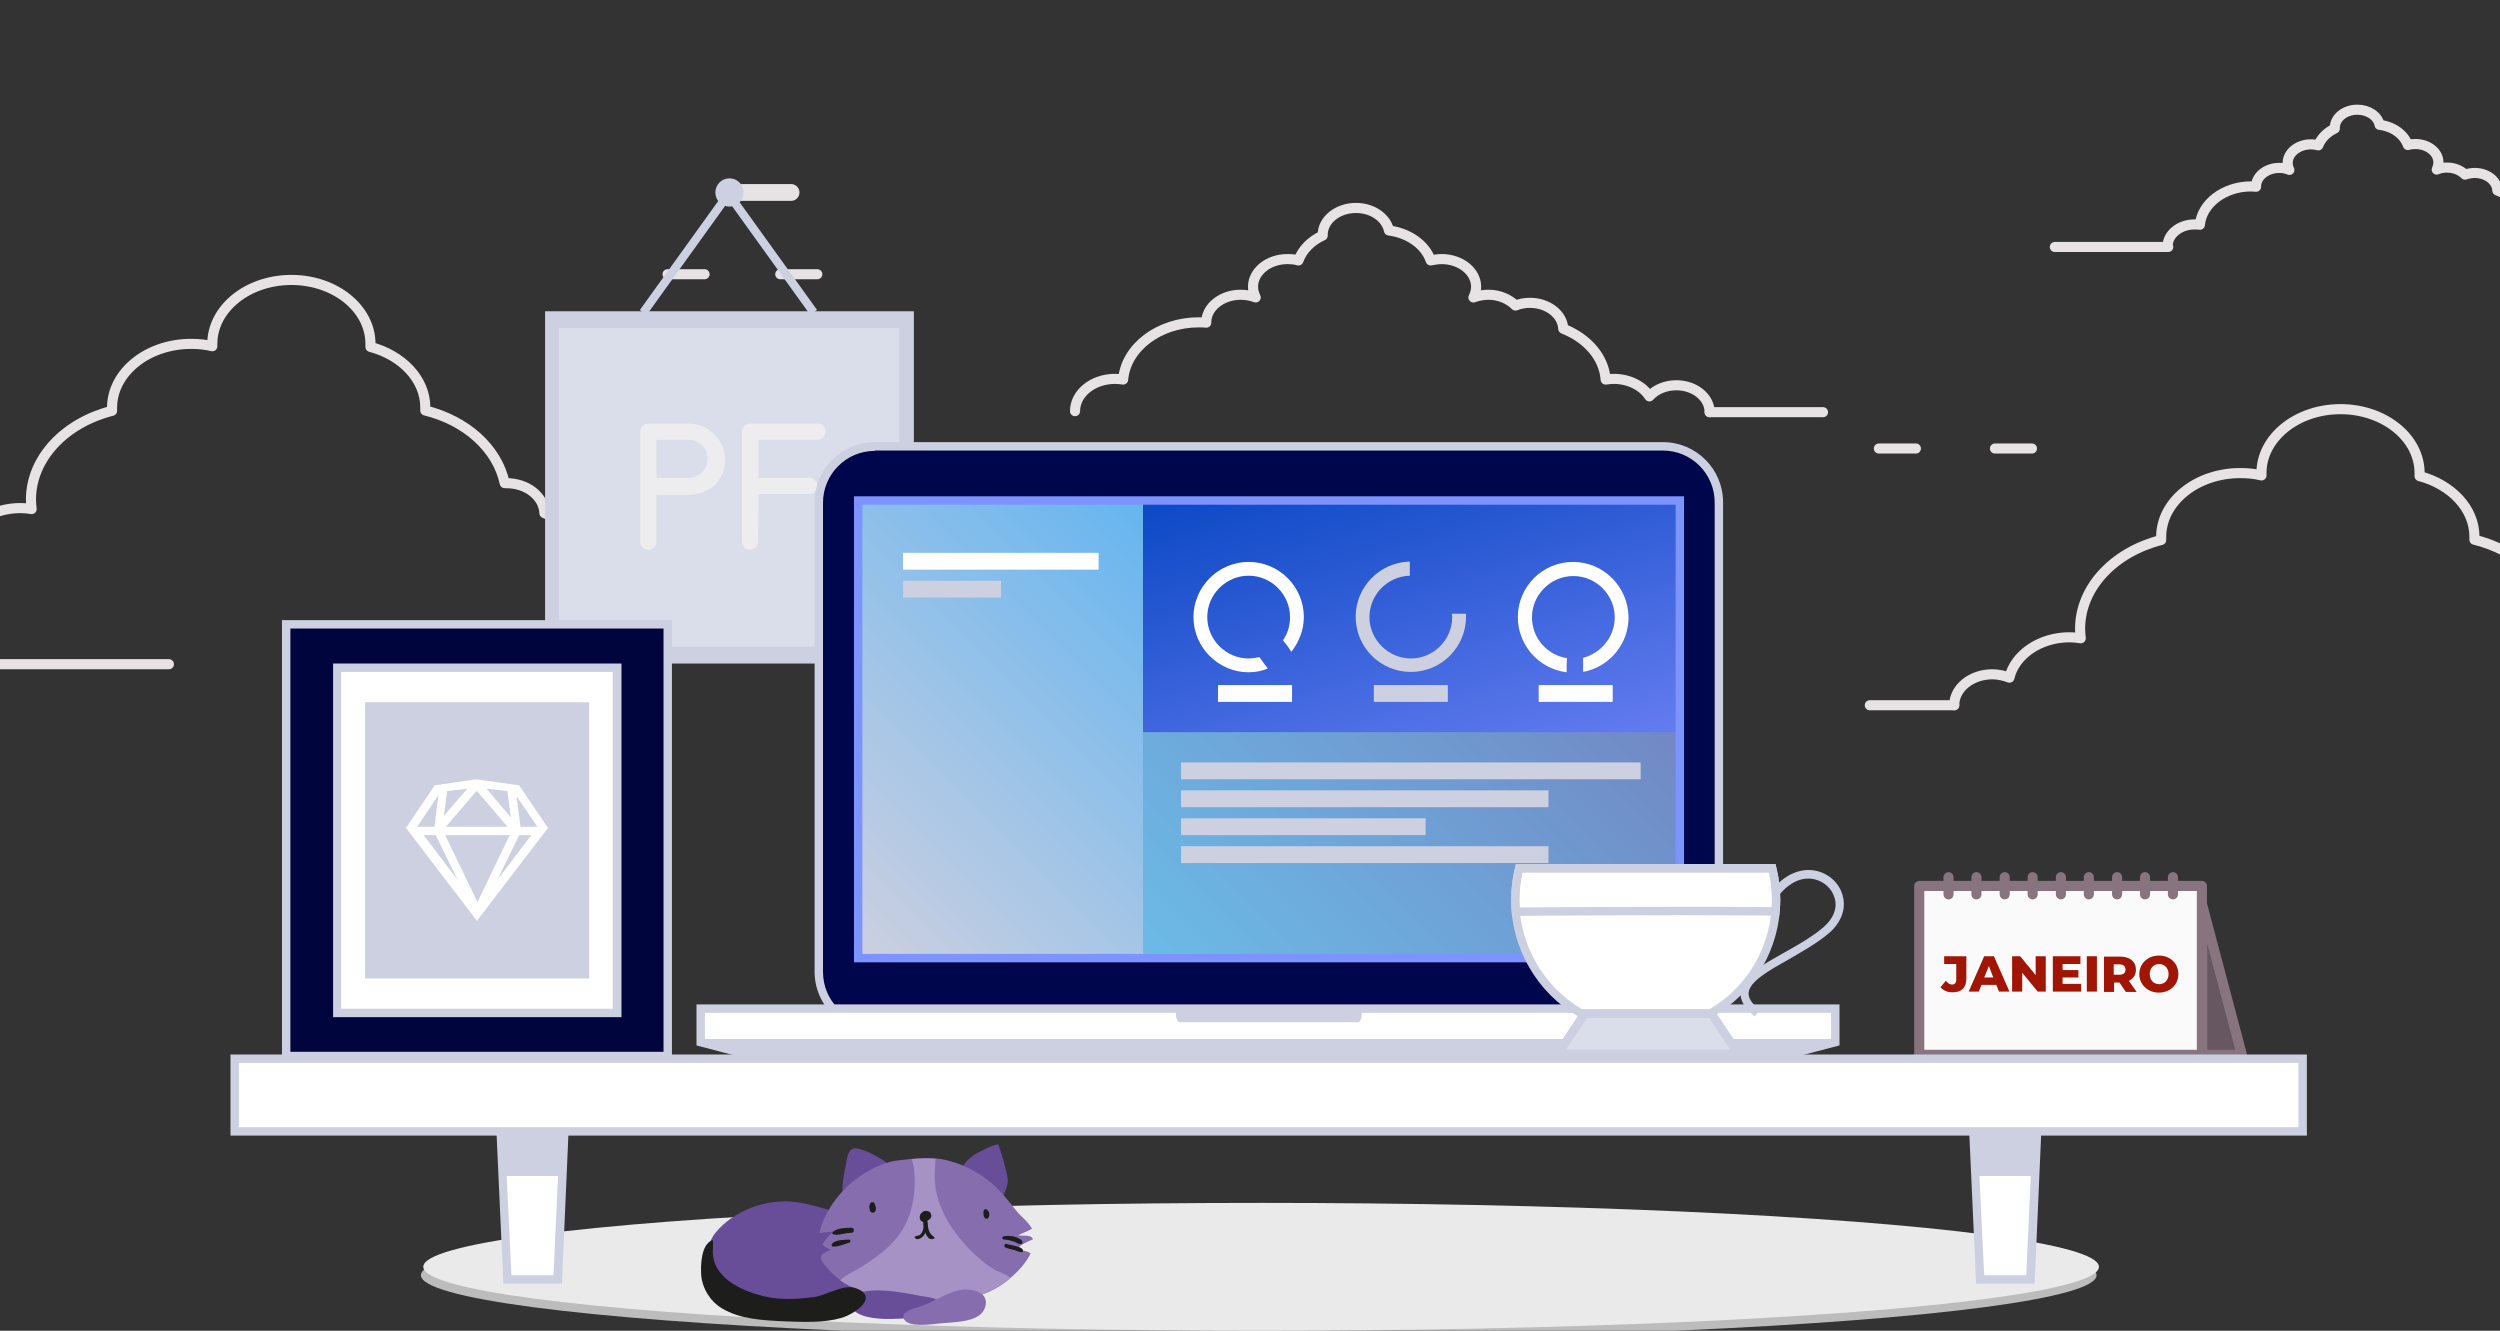 <?xml version="1.0" encoding="utf-8"?>
<!-- Generator: Adobe Illustrator 19.0.0, SVG Export Plug-In . SVG Version: 6.00 Build 0)  -->
<svg version="1.1" id="Layer_1" xmlns="http://www.w3.org/2000/svg" xmlns:xlink="http://www.w3.org/1999/xlink" x="0px" y="0px"
	 viewBox="72 -47.5 743 395.5" style="enable-background:new 72 -47.5 743 395.5;" xml:space="preserve">
<rect x="72" y="-47.5" width="743" height="395.5" fill="#333333" stroke="none"/>
<style type="text/css">
	.st0{fill:none;stroke:#E7E3E4;stroke-width:3;stroke-linecap:round;stroke-linejoin:round;stroke-miterlimit:10;}
	.st1{fill:none;stroke:#E7E3E4;stroke-width:5;stroke-linecap:round;stroke-linejoin:round;stroke-miterlimit:10;}
	.st2{fill:#DADDEA;}
	.st3{fill:#CDD0E0;}
	.st4{enable-background:new    ;}
	.st5{fill:#EDEDEF;}
	.st6{fill:#BCBCBC;}
	.st7{fill:#EAEAEA;}
	.st8{fill:#FAFAFA;stroke:#87747E;stroke-width:3;stroke-linecap:round;stroke-linejoin:round;stroke-miterlimit:10;}
	.st9{fill:none;stroke:#87747E;stroke-width:3;stroke-linecap:round;stroke-linejoin:round;stroke-miterlimit:10;}
	.st10{fill:#A01503;}
	.st11{fill:#665760;stroke:#87747E;stroke-width:3;stroke-linecap:round;stroke-linejoin:round;stroke-miterlimit:10;}
	.st12{fill:#FFFFFF;}
	.st13{fill:#00064B;}
	.st14{fill:url(#SVGID_1_);}
	.st15{fill:url(#SVGID_2_);}
	.st16{fill:url(#SVGID_3_);}
	.st17{fill:#7D93FF;}
	.st18{fill:#00053E;}
	.st19{fill:#684D99;}
	.st20{fill:#866EAE;}
	.st21{fill:#A692C5;}
	.st22{fill:#1D1D1B;}
</style>
<g>
	<g id="XMLID_11_">
		<line id="XMLID_92_" class="st0" x1="122.2" y1="149.9" x2="41.2" y2="149.9"/>
		<line id="XMLID_95_" class="st0" x1="22.1" y1="162.7" x2="1.2" y2="162.7"/>
		<line id="XMLID_99_" class="st0" x1="716.4" y1="25.9" x2="682.7" y2="25.9"/>
		<line id="XMLID_102_" class="st0" x1="613.8" y1="75" x2="580.1" y2="75"/>
		<line id="XMLID_107_" class="st0" x1="641.4" y1="85.8" x2="630.4" y2="85.8"/>
		<line id="XMLID_108_" class="st0" x1="675.9" y1="85.8" x2="664.9" y2="85.8"/>
		<line id="XMLID_111_" class="st0" x1="281.4" y1="34" x2="270.4" y2="34"/>
		<line id="XMLID_114_" class="st0" x1="314.9" y1="34" x2="303.9" y2="34"/>
		<g id="XMLID_55_">
			<line id="XMLID_75_" class="st0" x1="18.8" y1="123.7" x2="43.8" y2="123.7"/>
			<path id="XMLID_76_" class="st0" d="M43.8,123.7c0-5.1,5.1-9.2,11.3-9.2c1.8,0,3.5,0.4,5.1,1c1.6-6.8,9-12,17.9-12
				c1.1,0,2.2,0.1,3.3,0.3c-0.1-0.9-0.2-1.8-0.2-2.8c0-12.4,10.2-22.9,24.1-26.4c0-0.3,0-0.6,0-0.9c0-10.5,10.5-19,23.5-19
				c2.2,0,4.3,0.2,6.3,0.7c0-0.2,0-0.5,0-0.7c0-10.5,10.5-19,23.5-19s23.5,8.5,23.5,19c0,0.3,0,0.6,0,0.9c9.4,2.5,16.3,9.6,16.3,18
				c0,0.3,0,0.6,0,0.9c12.2,3,21.4,11.3,23.6,21.6c0.2,0,0.3,0,0.5,0c6.1,0,11.1,3.9,11.3,8.9c4.9,2,8.4,5.7,9.6,10.1l0.5,0.2
				c1.4-0.5,3-0.8,4.7-0.8c6.3,0,11.3,4.1,11.3,9.2h93.7"/>
		</g>
		<g id="XMLID_87_">
			<line id="XMLID_91_" class="st0" x1="627.7" y1="162.1" x2="652.8" y2="162.1"/>
			<path id="XMLID_90_" class="st0" d="M652.8,162.1c0-5.1,5.1-9.2,11.3-9.2c1.8,0,3.5,0.4,5.1,1c1.6-6.8,9-12,17.9-12
				c1.1,0,2.2,0.1,3.3,0.3c-0.1-0.9-0.2-1.8-0.2-2.8c0-12.4,10.2-22.9,24.1-26.4c0-0.3,0-0.6,0-0.9c0-10.5,10.5-19,23.5-19
				c2.2,0,4.3,0.2,6.3,0.7c0-0.2,0-0.5,0-0.7c0-10.5,10.5-19,23.5-19s23.5,8.5,23.5,19c0,0.3,0,0.6,0,0.9c9.4,2.5,16.3,9.6,16.3,18
				c0,0.3,0,0.6,0,0.9c12.2,3,21.4,11.3,23.6,21.6c0.2,0,0.3,0,0.5,0c6.1,0,11.1,3.9,11.3,8.9c4.9,2,8.4,5.7,9.6,10.1l0.5,0.2
				c1.4-0.5,3-0.8,4.7-0.8c6.3,0,11.3,4.1,11.3,9.2h93.7"/>
		</g>
		<path id="XMLID_96_" class="st0" d="M580.1,75c0-4.4-4.4-8-9.9-8c-3.3,0-6.2,1.3-8,3.3c-2-3.1-6-5.2-10.6-5.2
			c-0.8,0-1.6,0.1-2.4,0.2c-0.5-6.7-5.5-12.3-12.6-15.1c-0.2-4.3-4.6-7.7-9.9-7.7c-1.6,0-3,0.3-4.3,0.8c-1.9-1.9-4.8-3.2-8-3.2
			c-1.6,0-3.1,0.3-4.5,0.8c0.5-1,0.8-2.1,0.8-3.2c0-4.5-4.6-8.2-10.2-8.2c-1.2,0-2.3,0.2-3.3,0.4c-1.6-4.6-6.4-8.1-12.4-8.9
			c-0.8-3.8-4.9-6.7-9.8-6.7c-5.5,0-9.9,3.6-9.9,8c0,0.1,0,0.1,0,0.2c-3.5,1.6-6.1,4.3-7.2,7.4c-1-0.3-2.1-0.4-3.3-0.4
			c-5.6,0-10.2,3.7-10.2,8.2c0,1.1,0.3,2.2,0.8,3.2c-1.3-0.5-2.9-0.8-4.5-0.8c-5.6,0-10.2,3.7-10.2,8.2c0,0,0,0.1,0,0.1
			c-0.7-0.1-1.4-0.1-2.2-0.1c-11.9,0-21.7,7.5-22.5,17c-0.8-0.1-1.6-0.2-2.4-0.2c-6.6,0-11.9,4.3-11.9,9.6"/>
		<path id="XMLID_97_" class="st0" d="M51,46.3c0-3-3-5.4-6.7-5.4c-2.2,0-4.2,0.9-5.4,2.2c-1.3-2.1-4-3.5-7.1-3.5
			c-0.6,0-1.1,0-1.6,0.1c-0.4-4.5-3.7-8.3-8.5-10.2c-0.1-2.9-3.1-5.2-6.7-5.2c-1,0-2,0.2-2.9,0.5c-1.3-1.3-3.2-2.1-5.4-2.1
			c-1.1,0-2.1,0.2-3,0.6C4,22.7,4.2,22,4.2,21.2c0-3.1-3.1-5.5-6.9-5.5c-0.8,0-1.5,0.1-2.2,0.3c-1.1-3.1-4.3-5.5-8.4-6
			c-0.5-2.6-3.3-4.5-6.6-4.5c-3.7,0-6.7,2.4-6.7,5.4c0,0.1,0,0.1,0,0.2c-2.3,1.1-4.1,2.9-4.9,5c-0.7-0.2-1.4-0.3-2.2-0.3
			c-3.8,0-6.9,2.5-6.9,5.5c0,0.8,0.2,1.5,0.5,2.1c-0.9-0.4-1.9-0.6-3-0.6c-3.8,0-6.9,2.5-6.9,5.5c0,0,0,0,0,0.1
			c-0.5,0-1-0.1-1.5-0.1c-8,0-14.6,5.1-15.2,11.4c-0.5-0.1-1.1-0.1-1.6-0.1c-4.4,0-8,2.9-8,6.5"/>
		<path id="XMLID_98_" class="st0" d="M843.5,25.9c0-3-3-5.4-6.7-5.4c-2.2,0-4.2,0.9-5.4,2.2c-1.3-2.1-4-3.5-7.1-3.5
			c-0.6,0-1.1,0-1.6,0.1c-0.4-4.5-3.7-8.3-8.5-10.2c-0.1-2.9-3.1-5.2-6.7-5.2c-1,0-2,0.2-2.9,0.5c-1.3-1.3-3.2-2.1-5.4-2.1
			c-1.1,0-2.1,0.2-3,0.6c0.3-0.7,0.5-1.4,0.5-2.1c0-3.1-3.1-5.5-6.9-5.5c-0.8,0-1.5,0.1-2.2,0.3c-1.1-3.1-4.3-5.5-8.4-6
			c-0.5-2.6-3.3-4.5-6.6-4.5c-3.7,0-6.7,2.4-6.7,5.4c0,0.1,0,0.1,0,0.2c-2.3,1.1-4.1,2.9-4.9,5c-0.7-0.2-1.4-0.3-2.2-0.3
			c-3.8,0-6.9,2.5-6.9,5.5c0,0.8,0.2,1.5,0.5,2.1c-0.9-0.4-1.9-0.6-3-0.6c-3.8,0-6.9,2.5-6.9,5.5c0,0,0,0,0,0.1
			c-0.5,0-1-0.1-1.5-0.1c-8,0-14.6,5.1-15.2,11.4c-0.5-0.1-1.1-0.1-1.6-0.1c-4.4,0-8,2.9-8,6.5"/>
		<line id="XMLID_1_" class="st1" x1="307.1" y1="9.7" x2="290.1" y2="9.7"/>
	</g>
	<g id="Workspace4">
		<g>
			<g>
				<g>
					<g>
						<rect x="236.1" y="47.5" class="st2" width="105.4" height="99.7"/>
						<path class="st3" d="M342.8,148.4h-108V46.3h107.9L342.8,148.4L342.8,148.4z M237.3,146h102.9V48.8H237.3V146z"/>
					</g>
					<g>
						<path class="st2" d="M342.4,148.4H235.2V46.3h107.1v102.1H342.4z M236.9,146h103.7V48.8H236.9V146z"/>
						<path class="st3" d="M343.6,149.7H234V45h109.6V149.7z M238.1,144.7h101.2V50H238.1V144.7z M236.5,47.5h104.7H236.5z"/>
					</g>
				</g>
				<g class="st4">
					<path class="st5" d="M276.6,99.6h-9.5v13.9c0,0.7-0.2,1.2-0.7,1.7s-1.1,0.7-1.7,0.7s-1.2-0.2-1.7-0.7s-0.7-1.1-0.7-1.7V80.8
						c0-0.7,0.2-1.2,0.7-1.7s1.1-0.7,1.7-0.7h12c3,0,5.5,1.1,7.6,3.2s3.2,4.6,3.2,7.6s-1.1,5.5-3.2,7.6
						C282.1,98.6,279.5,99.6,276.6,99.6z M276.6,83.2h-9.5v11.3h9.5c1.6,0,2.9-0.6,4-1.7s1.7-2.4,1.7-4s-0.6-2.9-1.7-4
						C279.5,83.8,278.1,83.2,276.6,83.2z"/>
					<path class="st5" d="M297.3,113.5c0,0.7-0.2,1.2-0.7,1.7s-1.1,0.7-1.7,0.7s-1.2-0.2-1.7-0.7s-0.7-1.1-0.7-1.7V80.8
						c0-0.7,0.2-1.2,0.7-1.7s1.1-0.7,1.7-0.7H315c0.7,0,1.2,0.2,1.7,0.7s0.7,1.1,0.7,1.7s-0.2,1.2-0.7,1.7s-1.1,0.7-1.7,0.7h-17.6
						v11.3h15.1c0.7,0,1.2,0.2,1.7,0.7s0.7,1.1,0.7,1.7c0,0.7-0.2,1.2-0.7,1.7s-1.1,0.7-1.7,0.7h-15.1L297.3,113.5L297.3,113.5z"/>
				</g>
			</g>
			<circle class="st3" cx="288.8" cy="9.7" r="4.2"/>
			<g>
				
					<rect x="274.7" y="5.5" transform="matrix(0.812 0.584 -0.584 0.812 68.004 -155.97)" class="st3" width="2.5" height="44"/>
			</g>
			<g>
				
					<rect x="278.9" y="26.2" transform="matrix(0.584 0.812 -0.812 0.584 147.525 -232.893)" class="st3" width="44" height="2.5"/>
			</g>
		</g>
		<g>
			<ellipse class="st6" cx="446.1" cy="331.5" rx="249" ry="19"/>
			<ellipse class="st7" cx="446.8" cy="329" rx="249" ry="19"/>
		</g>
		<g>
			<g id="XMLID_213_">
				<rect id="XMLID_152_" x="642.4" y="215.8" class="st8" width="84" height="50.2"/>
				<g id="XMLID_199_">
					<line id="XMLID_203_" class="st9" x1="651.1" y1="213.2" x2="651.1" y2="218.3"/>
					<line id="XMLID_204_" class="st9" x1="659.4" y1="213.2" x2="659.4" y2="218.3"/>
					<line id="XMLID_205_" class="st9" x1="667.8" y1="213.2" x2="667.8" y2="218.3"/>
					<line id="XMLID_206_" class="st9" x1="676.1" y1="213.2" x2="676.1" y2="218.3"/>
					<line id="XMLID_207_" class="st9" x1="684.5" y1="213.2" x2="684.5" y2="218.3"/>
					<line id="XMLID_208_" class="st9" x1="692.8" y1="213.2" x2="692.8" y2="218.3"/>
					<line id="XMLID_209_" class="st9" x1="701.2" y1="213.2" x2="701.2" y2="218.3"/>
					<line id="XMLID_210_" class="st9" x1="709.5" y1="213.2" x2="709.5" y2="218.3"/>
					<line id="XMLID_211_" class="st9" x1="717.8" y1="213.2" x2="717.8" y2="218.3"/>
				</g>
				<g>
					<path class="st10" d="M648.7,245.9l1.6-1.9c0.6,0.7,1.1,1.1,1.8,1.1c0.9,0,1.3-0.5,1.3-1.5V239h-3.6v-2.3h6.6v6.6
						c0,2.7-1.4,4.1-4,4.1C650.9,247.5,649.6,246.9,648.7,245.9z"/>
					<path class="st10" d="M665.3,245.2h-4.4l-0.8,2h-3l4.6-10.5h2.9l4.6,10.5h-3.1L665.3,245.2z M664.4,243l-1.3-3.4l-1.4,3.4
						H664.4z"/>
					<path class="st10" d="M680,236.7v10.5h-2.4l-4.6-5.6v5.6H670v-10.5h2.4l4.6,5.6v-5.6H680z"/>
					<path class="st10" d="M690.5,244.9v2.3h-8.4v-10.5h8.2v2.3H685v1.8h4.7v2.2H685v1.9H690.5z"/>
					<path class="st10" d="M692.2,236.7h3v10.5h-3V236.7z"/>
					<path class="st10" d="M701.9,244.5h-1.6v2.8h-3v-10.5h4.8c2.9,0,4.7,1.5,4.7,3.9c0,1.5-0.8,2.7-2.1,3.3l2.3,3.3h-3.2
						L701.9,244.5z M701.9,239.1h-1.7v3.1h1.7c1.2,0,1.8-0.6,1.8-1.5C703.7,239.7,703.1,239.1,701.9,239.1z"/>
					<path class="st10" d="M707.8,242c0-3.1,2.5-5.5,5.8-5.5c3.4,0,5.8,2.3,5.8,5.5c0,3.2-2.5,5.5-5.8,5.5
						C710.3,247.5,707.8,245.1,707.8,242z M716.5,242c0-1.8-1.2-3-2.8-3s-2.8,1.2-2.8,3c0,1.8,1.2,3,2.8,3S716.5,243.8,716.5,242z"
						/>
				</g>
				<polygon id="XMLID_214_" class="st11" points="726.5,221.5 738.3,266 726.5,266 				"/>
			</g>
		</g>
		<g>
			<g>
				<g>
					<polygon class="st12" points="237.7,332.8 222.8,332.8 220.3,277.9 240.2,277.9 					"/>
					<path class="st3" d="M239,334h-17.4l-2.6-57.3h22.5L239,334z M224,331.5h12.5l2.4-52.3h-17.4L224,331.5z"/>
				</g>
				<polygon class="st3" points="220.3,280.4 221.3,302 239.2,302 240.2,280.4 				"/>
			</g>
			<g>
				<g>
					<polygon class="st12" points="675.4,332.8 660.5,332.8 658,277.9 677.9,277.9 					"/>
					<path class="st3" d="M676.7,334h-17.4l-2.6-57.3h22.5L676.7,334z M661.7,331.5h12.5l2.4-52.3h-17.4L661.7,331.5z"/>
				</g>
				<polygon class="st3" points="658,280.4 659,302 676.9,302 677.9,280.4 				"/>
			</g>
			<g>
				<rect x="141.8" y="267.1" class="st12" width="614.6" height="21.6"/>
				<path class="st3" d="M757.7,290H140.5v-24.1h617.1V290H757.7z M143,287.5h612.1v-19.1H143V287.5z"/>
			</g>
		</g>
		<g>
			<path class="st13" d="M582.8,241.4c0,9.1-7.5,16.6-16.6,16.6H332c-9.1,0-16.6-7.5-16.6-16.6V101.8c0-9.1,7.5-16.6,16.6-16.6
				h234.2c9.1,0,16.6,7.5,16.6,16.6V241.4z"/>
			<path class="st3" d="M566.2,259.2H332c-9.9,0-17.9-8-17.9-17.9V101.8c0-9.9,8-17.9,17.9-17.9h234.2c9.9,0,17.9,8,17.9,17.9v139.5
				C584.1,251.3,576.1,259.2,566.2,259.2z M332,86.5c-8.5,0-15.4,6.9-15.4,15.4v139.5c0,8.5,6.9,15.4,15.4,15.4h234.2
				c8.5,0,15.4-6.9,15.4-15.4V101.8c0-8.5-6.9-15.4-15.4-15.4H332V86.5z"/>
		</g>
		
			<linearGradient id="SVGID_1_" gradientUnits="userSpaceOnUse" x1="354.05" y1="-237.65" x2="544.15" y2="-427.75" gradientTransform="matrix(1 0 0 1 0 502)">
			<stop  offset="0" style="stop-color:#69CEF4"/>
			<stop  offset="1" style="stop-color:#7379BA"/>
		</linearGradient>
		<rect x="327" y="101.3" class="st14" width="244.2" height="136"/>
		
			<linearGradient id="SVGID_2_" gradientUnits="userSpaceOnUse" x1="429.045" y1="-431.898" x2="469.155" y2="-300.702" gradientTransform="matrix(1 0 0 1 0 502)">
			<stop  offset="5.911330e-002" style="stop-color:#0041BF"/>
			<stop  offset="0.445" style="stop-color:#2758D2"/>
			<stop  offset="1" style="stop-color:#657CF0"/>
		</linearGradient>
		<rect x="327" y="101.3" class="st15" width="244.2" height="68.8"/>
		
			<linearGradient id="SVGID_3_" gradientUnits="userSpaceOnUse" x1="314.175" y1="-277.525" x2="424.525" y2="-387.875" gradientTransform="matrix(1 0 0 1 0 502)">
			<stop  offset="0" style="stop-color:#CDD0E0"/>
			<stop  offset="1" style="stop-color:#65B5F0"/>
		</linearGradient>
		<rect x="327" y="101.3" class="st16" width="84.7" height="136"/>
		<g>
			<g>
				<polygon class="st12" points="617.6,262.2 601.8,266.3 296.1,266.3 280.3,262.2 280.3,252.2 617.6,252.2 				"/>
				<path class="st3" d="M601.9,267.6H295.7l-16.7-4.4V251h339.7v12.2L601.9,267.6z M296.2,265.1h305.3l14.7-3.9v-7.7H281.5v7.7
					L296.2,265.1z"/>
			</g>
			<polygon class="st3" points="281.2,261.3 296.1,266.3 601.8,266.3 618,261.3 			"/>
		</g>
		<path class="st3" d="M476.7,254c0,1.2-0.5,2.3-1.2,2.3h-52.8c-0.7,0-1.2-1-1.2-2.3l0,0c0-1.2,0.5-2.3,1.2-2.3h52.8
			C476.2,251.7,476.7,252.7,476.7,254L476.7,254z"/>
		<g>
			<path class="st17" d="M572.5,238.5H325.8V100h246.7V238.5z M328.3,236H570V102.5H328.3V236z"/>
		</g>
		<rect x="340.4" y="116.8" class="st12" width="58.1" height="5"/>
		<rect x="340.4" y="125.1" class="st3" width="29.1" height="5"/>
		<rect x="423" y="179.1" class="st3" width="136.6" height="5"/>
		<rect x="423" y="187.4" class="st3" width="109.2" height="5"/>
		<rect x="423" y="195.7" class="st3" width="72.7" height="5"/>
		<rect x="423" y="204" class="st3" width="109.2" height="5"/>
		<g>
			<path class="st12" d="M447.5,149.5c0.2,0.2-0.4-0.6-1.2-1.7c-1.1,0.2-2.2,0.4-3.2,0.4c-6.8,0-12.3-5.6-12.3-12.3
				c0-6.8,5.6-12.3,12.3-12.3c6.8,0,12.3,5.6,12.3,12.3c0,2.6-0.7,4.9-2.1,6.9c0.5,0.7,0.8,1.1,0.7,0.9c0.7,0.8,1.2,1.7,1.8,2.5
				c2.2-2.8,3.7-6.4,3.7-10.3c0-9.1-7.4-16.4-16.4-16.4s-16.4,7.4-16.4,16.4s7.4,16.4,16.4,16.4c2,0,4-0.4,5.7-1.1
				C448.4,150.7,448,150.1,447.5,149.5z"/>
		</g>
		<g>
			<path class="st3" d="M503.5,134.9c0,0.3,0.1,0.7,0.1,1c0,6.8-5.6,12.3-12.3,12.3c-6.7,0-12.3-5.6-12.3-12.3
				c0-6.6,5.3-12.1,12-12.3c0-1.2,0-2.7,0-4.2c-8.9,0.2-16.1,7.5-16.1,16.4c0,9.1,7.4,16.4,16.4,16.4c9.1,0,16.4-7.4,16.4-16.4
				c0-0.3,0-0.7,0-0.9C506.3,134.9,504.9,134.9,503.5,134.9z"/>
		</g>
		<g>
			<path class="st12" d="M539.5,119.5c-9.1,0-16.4,7.4-16.4,16.4c0,8.4,6.3,15.4,14.5,16.4c0-1.5,0-2.9,0.1-4.2
				c-5.9-0.9-10.4-6-10.4-12.1c0-6.8,5.6-12.3,12.3-12.3c6.8,0,12.3,5.6,12.3,12.3c0,5.7-4,10.6-9.4,12c0,1,0,2,0,3
				c0,0.4,0,0.8,0,1.2c7.6-1.4,13.5-8.1,13.5-16.2C555.9,126.8,548.5,119.5,539.5,119.5z"/>
		</g>
		<g>
			<g>
				<g>
					<rect x="157.1" y="138.1" class="st18" width="113.4" height="128.3"/>
					<path class="st3" d="M271.7,267.6H155.8V136.8h115.9V267.6L271.7,267.6z M158.3,265.1h110.9V139.3H158.3V265.1z"/>
				</g>
				<g>
					<rect x="172.2" y="150.9" class="st12" width="83.2" height="102.7"/>
					<path class="st3" d="M256.7,254.8H171V149.7h85.7V254.8L256.7,254.8z M173.4,252.3h80.7V152.2h-80.7V252.3z"/>
				</g>
				<rect x="180.5" y="161.2" class="st3" width="66.6" height="82.1"/>
			</g>
			<path class="st12" d="M213.8,226.3l0.3-0.6l20.8-27.2l-0.2-0.2l0.1-0.1h-0.2l-8.3-12.3l-12.8-1.8l-12.3,1.8l-8.3,12.3h-0.1v0.1
				l-0.2,0.2l20.8,27.2L213.8,226.3z M204.9,187.6l6-0.7l-7,8.1L204.9,187.6z M213.7,187.5l9.1,10.7h-18.3L213.7,187.5z
				 M223.8,195.4l-7.2-8.5l6.2,0.7L223.8,195.4z M223.5,200.7l-9.6,19.9l-9.6-19.9H223.5z M219.8,214l6.5-13.3h3.6L219.8,214z
				 M231.7,198.2h-4.2h-0.8l-1.2-9.1L231.7,198.2z M202.3,188.8l-1.2,9.4h-0.9H196L202.3,188.8z M197.9,200.7h3.6L208,214
				L197.9,200.7z"/>
		</g>
		<g>
			<g>
				<polygon class="st2" points="588.6,265.7 535,265.7 543,253.7 580.7,253.7 				"/>
				<path class="st3" d="M591,267h-58.3l9.6-14.5h39L591,267z M537.3,264.5h49L580,255h-36.3L537.3,264.5z"/>
			</g>
			<g>
				<path class="st3" d="M591,267h-58.3l9.6-14.5h39L591,267z M537.3,264.5h49L580,255h-36.3L537.3,264.5z"/>
			</g>
			<path class="st12" d="M599.9,220c0-3.2-0.4-6.5-1.2-9.5h-75.3c-0.7,3.1-1.2,6.2-1.2,9.5c0,14.4,7.8,26.9,19.4,33.6h38.7
				C592.1,247,599.9,234.5,599.9,220z"/>
			<g>
				<path class="st12" d="M599.8,223.4c0.1-1.1,0.2-2.2,0.2-3.3c0-3.2-0.4-6.5-1.2-9.5h-75.3c-0.7,3.1-1.2,6.2-1.2,9.5
					c0,1.2,0.1,2.3,0.2,3.5C543,223.4,574.4,223.3,599.8,223.4z"/>
				<path class="st3" d="M521.4,224.8l-0.1-1.2c-0.1-1.3-0.2-2.5-0.2-3.6c0-3.3,0.4-6.6,1.2-9.8l0.2-0.9h77.2l0.2,0.9
					c0.8,3.2,1.2,6.5,1.2,9.8c0,1.1-0.1,2.2-0.2,3.4l-0.1,1.2h-1.2c-8.9,0-18.7-0.1-28.6-0.1c-18.6,0-35.9,0.1-48.7,0.2L521.4,224.8
					z M524.5,211.8c-0.6,2.7-0.9,5.5-0.9,8.2c0,0.7,0,1.4,0.1,2.2c12.7-0.1,29.5-0.2,47.6-0.2c9.4,0,18.9,0,27.4,0.1
					c0.1-0.7,0.1-1.4,0.1-2.1c0-2.7-0.3-5.6-0.9-8.2H524.5L524.5,211.8z"/>
			</g>
			<g>
				<path class="st3" d="M580.8,254.9h-39.4l-0.2-0.2c-12.4-7.1-20.1-20.4-20.1-34.7c0-3.3,0.4-6.6,1.2-9.8l0.2-0.9h77.2l0.2,0.9
					c0.8,3.2,1.2,6.5,1.2,9.8c0,14.3-7.7,27.6-20.1,34.7L580.8,254.9z M542.1,252.4h38c11.5-6.7,18.5-19.1,18.5-32.4
					c0-2.7-0.3-5.6-0.9-8.2h-73.3c-0.6,2.7-0.9,5.5-0.9,8.2C523.6,233.3,530.7,245.7,542.1,252.4z"/>
			</g>
			<g>
				<path class="st3" d="M593.5,254.6c-3.1-2.5-4.4-4.9-4.2-7.3c0.4-4.6,6.2-7.9,13-11.7c4.1-2.3,8.3-4.7,11.6-7.5
					c2.9-2.5,4.2-5.5,3.4-8.5c-0.7-2.9-3.1-5.1-6.1-5.8c-2.2-0.5-6.4-0.4-10.7,5l-2-1.6c3.7-4.7,8.6-6.9,13.2-5.9
					c3.9,0.8,7.1,3.8,8,7.6c1,3.9-0.6,7.9-4.2,11c-3.6,3-7.9,5.4-12,7.8c-5.9,3.3-11.5,6.5-11.8,9.8c-0.2,1.6,1,3.3,3.3,5.2
					L593.5,254.6z"/>
			</g>
		</g>
		<rect x="434" y="156.1" class="st12" width="22" height="5"/>
		<rect x="480.3" y="156.1" class="st3" width="22" height="5"/>
		<rect x="529.3" y="156.1" class="st12" width="22" height="5"/>
	</g>
	<g>
		<path class="st19" d="M331.2,313.8c-8.5,0.7-14.9-3.1-23.1-4.1c-8.2-1-18.1,2.6-23.4,9.1c-5.1,6.3-0.9,14.6,5.1,18.6
			c4,2.6,9,3.3,13.7,3.2c5.6-0.1,10.7-0.6,15.9-2.4c5.4-1.9,12.1-1.3,17.8-1.3L331.2,313.8z"/>
		<g>
			<path class="st19" d="M357.7,300.4c0.4-2.1,2.8-4.1,4.5-5.1c1.7-0.9,4.6-2.5,6.5-2.7c0.7,2,1.4,4.1,1.9,6.3
				c0.3,1.3,0.8,2.8,0.9,4.2c0.1,1.8-0.7,3-1.2,4.6L357.7,300.4z"/>
			<path class="st19" d="M338,300.1c-1.3-0.4-2.2-2-3.4-2.7c-2.3-1.4-5.5-3.3-8.2-3.6c-2.5-0.3-2.7,3.3-3.1,5.4
				c-0.6,3.2-1.7,7.3-0.1,10.3L338,300.1z"/>
			<path class="st20" d="M374.3,323.7c1.2,0.7,2.7,0.3,4,1.3c-1.3,2.7-3.6,5.3-5.9,7.2c-0.3,0.3-0.6,0.5-0.9,0.8
				c-10.5,8.4-24.6,6.4-37,4.6c-4.9-0.7-9-1.9-12.7-4.6c-1.5-1.1-2.9-2.4-4.2-4c-0.8-0.9-2-2.2-1.5-3.3c0.4-0.7,2.1-1.5,2.8-1.7
				c-0.8-0.5-1.7-0.9-2.5-1.6c0.7-1.3,2.1-2.9,3.2-3.9c-1.3,0.3-2.8,0.2-4.1,0.5c1.8-7.4,7-13.7,13.1-17.6c3-1.9,6.6-3.6,10.1-4
				c1.4-0.2,2.9-0.3,4.4-0.5c2.4-0.2,4.8-0.3,7.1-0.1c1.2,0.1,2.4,0.3,3.5,0.6c5.3,1.3,10.4,4.2,14.4,8c2.3,2.2,4.1,4.7,6.1,7.1
				c1.4,1.7,3.5,3.2,4.5,5.2c-1.3,0.7-2.8,1.3-4.1,1.9c1.2,0.4,3.8-0.4,4.4,1.2C377.5,321.5,375.3,322.3,374.3,323.7z"/>
			<path class="st21" d="M372.3,332.2c-0.3,0.3-0.6,0.5-0.9,0.8c-10.5,8.4-24.6,6.4-37,4.6c-4.9-0.7-9-1.9-12.7-4.6
				c1.6-1.6,5.5-3.4,6.4-4c6.6-4.3,12.3-8.5,14.6-16.8c1.2-4.1,1.4-8.1,0.9-12.4c-0.1-0.9-0.4-1.9-0.6-2.8c2.4-0.2,4.8-0.3,7.1-0.1
				c-0.2,1.4-0.2,2.9-0.3,4.1c-0.1,3,0.3,5.7,1.2,8.6c1.6,4.6,4.3,8.9,7.5,12.4c2.7,3.1,6,6.1,9.5,8.1
				C369.4,330.6,371,331.3,372.3,332.2z"/>
			<path class="st22" d="M348.6,313.1c-0.4-0.7-1.1-0.8-1.8-0.7c-0.5,0.1-1,0.6-1.3,1.1c-0.3,0.6-0.2,1.3,0.2,1.8
				c0.4,0.4,1.2,0.6,1.6,0.2c0.2-0.1,0.4-0.3,0.6-0.4c-0.1,0-0.2,0.1-0.3,0.1c0,0,0.1,0,0.1,0c0.3-0.1,0.4-0.2,0.6-0.4
				C348.9,314.4,348.9,313.6,348.6,313.1L348.6,313.1z"/>
			<path class="st22" d="M343.9,320.4c0.9,1,2.4-0.2,2.9-1.1c0.7-1.2,1-3.1,0.6-4.4c-0.2-0.5-1-0.5-0.9,0.1c0.1,1.1,0.1,2.1-0.2,3.1
				c-0.2,0.5-0.5,1.1-0.9,1.4c-0.4,0.3-1,0.2-1.4,0.5C343.8,320,343.8,320.3,343.9,320.4L343.9,320.4z"/>
			<path class="st22" d="M349.7,320.2c-0.7-0.6-1.3-1-1.6-1.9c-0.4-1-0.3-2-0.5-3c-0.1-0.8-1.1-0.5-1.2,0.2
				c-0.1,1.6,0.9,6.3,3.2,5.1C349.8,320.5,349.8,320.3,349.7,320.2L349.7,320.2z"/>
			<path class="st22" d="M364.3,312.6c0,0.1-0.1,0.3,0,0.4c0,0.1,0,0.3,0,0.4c0,0.4,0.1,0.8,0.4,1.1c0.2,0.3,0.8,0.3,1,0
				c0.3-0.4,0.4-0.8,0.3-1.3c0-0.1,0-0.3-0.1-0.4c-0.1-0.2-0.2-0.4-0.3-0.5C365.2,311.6,364.3,311.8,364.3,312.6L364.3,312.6z"/>
			<path class="st22" d="M330.6,310.3C330.5,310.3,330.5,310.3,330.6,310.3c0,0,0.1-0.1,0.2-0.3c-0.6,0.6-0.5,1.8-0.2,2.4
				c0.2,0.4,0.6,0.6,1,0.5c0.4-0.1,0.6-0.5,0.7-0.9c0,0.1,0,0.1,0-0.2c0-0.1,0-0.3,0-0.4c0-0.1,0-0.3-0.1-0.4
				c-0.1-0.3-0.2-0.7-0.4-0.9c0.1,0.1,0.1,0.2,0.2,0.3c0,0,0-0.1,0-0.1C331.7,309.6,330.8,309.6,330.6,310.3L330.6,310.3z"/>
			<path class="st22" d="M370.4,320.9c1,0,2,0.3,3,0.6c0.7,0.3,1.5,1,2.3,0.6c0.1,0,0.2-0.2,0.2-0.3c-0.1-0.9-1-1.2-1.7-1.5
				c-1.2-0.5-2.4-0.6-3.7-0.4C369.7,319.9,369.7,320.9,370.4,320.9L370.4,320.9z"/>
			<path class="st22" d="M370.9,323.3c0.8,0.3,1.6,0.5,2.5,0.7c0.8,0.2,1.6,0.8,2.4,0.6c0.3-0.1,0.3-0.4,0.2-0.6
				c-0.4-0.8-1.3-0.9-2-1.1c-0.9-0.3-1.9-0.4-2.8-0.7C370.5,321.9,370.2,323.1,370.9,323.3L370.9,323.3z"/>
			<path class="st22" d="M325.1,317.4c-1.7,0-4.1,0-5.6,1.2c-0.2,0.2-0.2,0.6,0.1,0.7c0.8,0.3,1.5,0.2,2.4,0c1-0.2,2.1-0.4,3.1-0.4
				C326,318.8,326,317.4,325.1,317.4L325.1,317.4z"/>
			<path class="st22" d="M324.4,320.9c-1.6,0.1-3.7,0-5,1.1c-0.4,0.3-0.3,0.9,0.2,1c1.6,0.1,3.3-0.8,4.9-1.2
				C324.9,321.6,324.8,320.9,324.4,320.9L324.4,320.9z"/>
		</g>
		<path class="st19" d="M345.3,337.6c-4-0.8-18.3-3.8-20.4,1.4c-0.8,2,1.2,3.5,2.8,4.2c4.3,1.8,10.5,1.3,15.1,1
			c1.9-0.1,10.2-1.6,8.1-4.9C350.1,338,346.7,337.9,345.3,337.6z"/>
		<path class="st20" d="M351.5,345.8c-2.3,0.2-9.4,1.4-10.8-1.2c-1.3-2.4,3.2-3.3,4.8-3.8c4-1.3,7.5-4,11.7-4.9
			c3.8-0.7,9.6,0.8,7.3,5.8C362.6,345.6,355.3,345.4,351.5,345.8z"/>
		<path class="st22" d="M283.7,321.1c-3.4,1.2-3.5,7.7-3.3,10.4c0.3,3.8,2.6,7.7,6.1,9.8c5.4,3.3,12.3,3.6,18.6,3.9
			c5.6,0.2,11.7,0.5,16.9-1c3.6-1,11.5-6,4.5-8.8c-3.7-1.5-9,2.2-12.7,2.6c-4.7,0.6-9.5,0.9-14.1-0.1c-8.1-1.8-16.6-6.2-15.8-14.5
			V321.1z"/>
	</g>
</g>
</svg>
